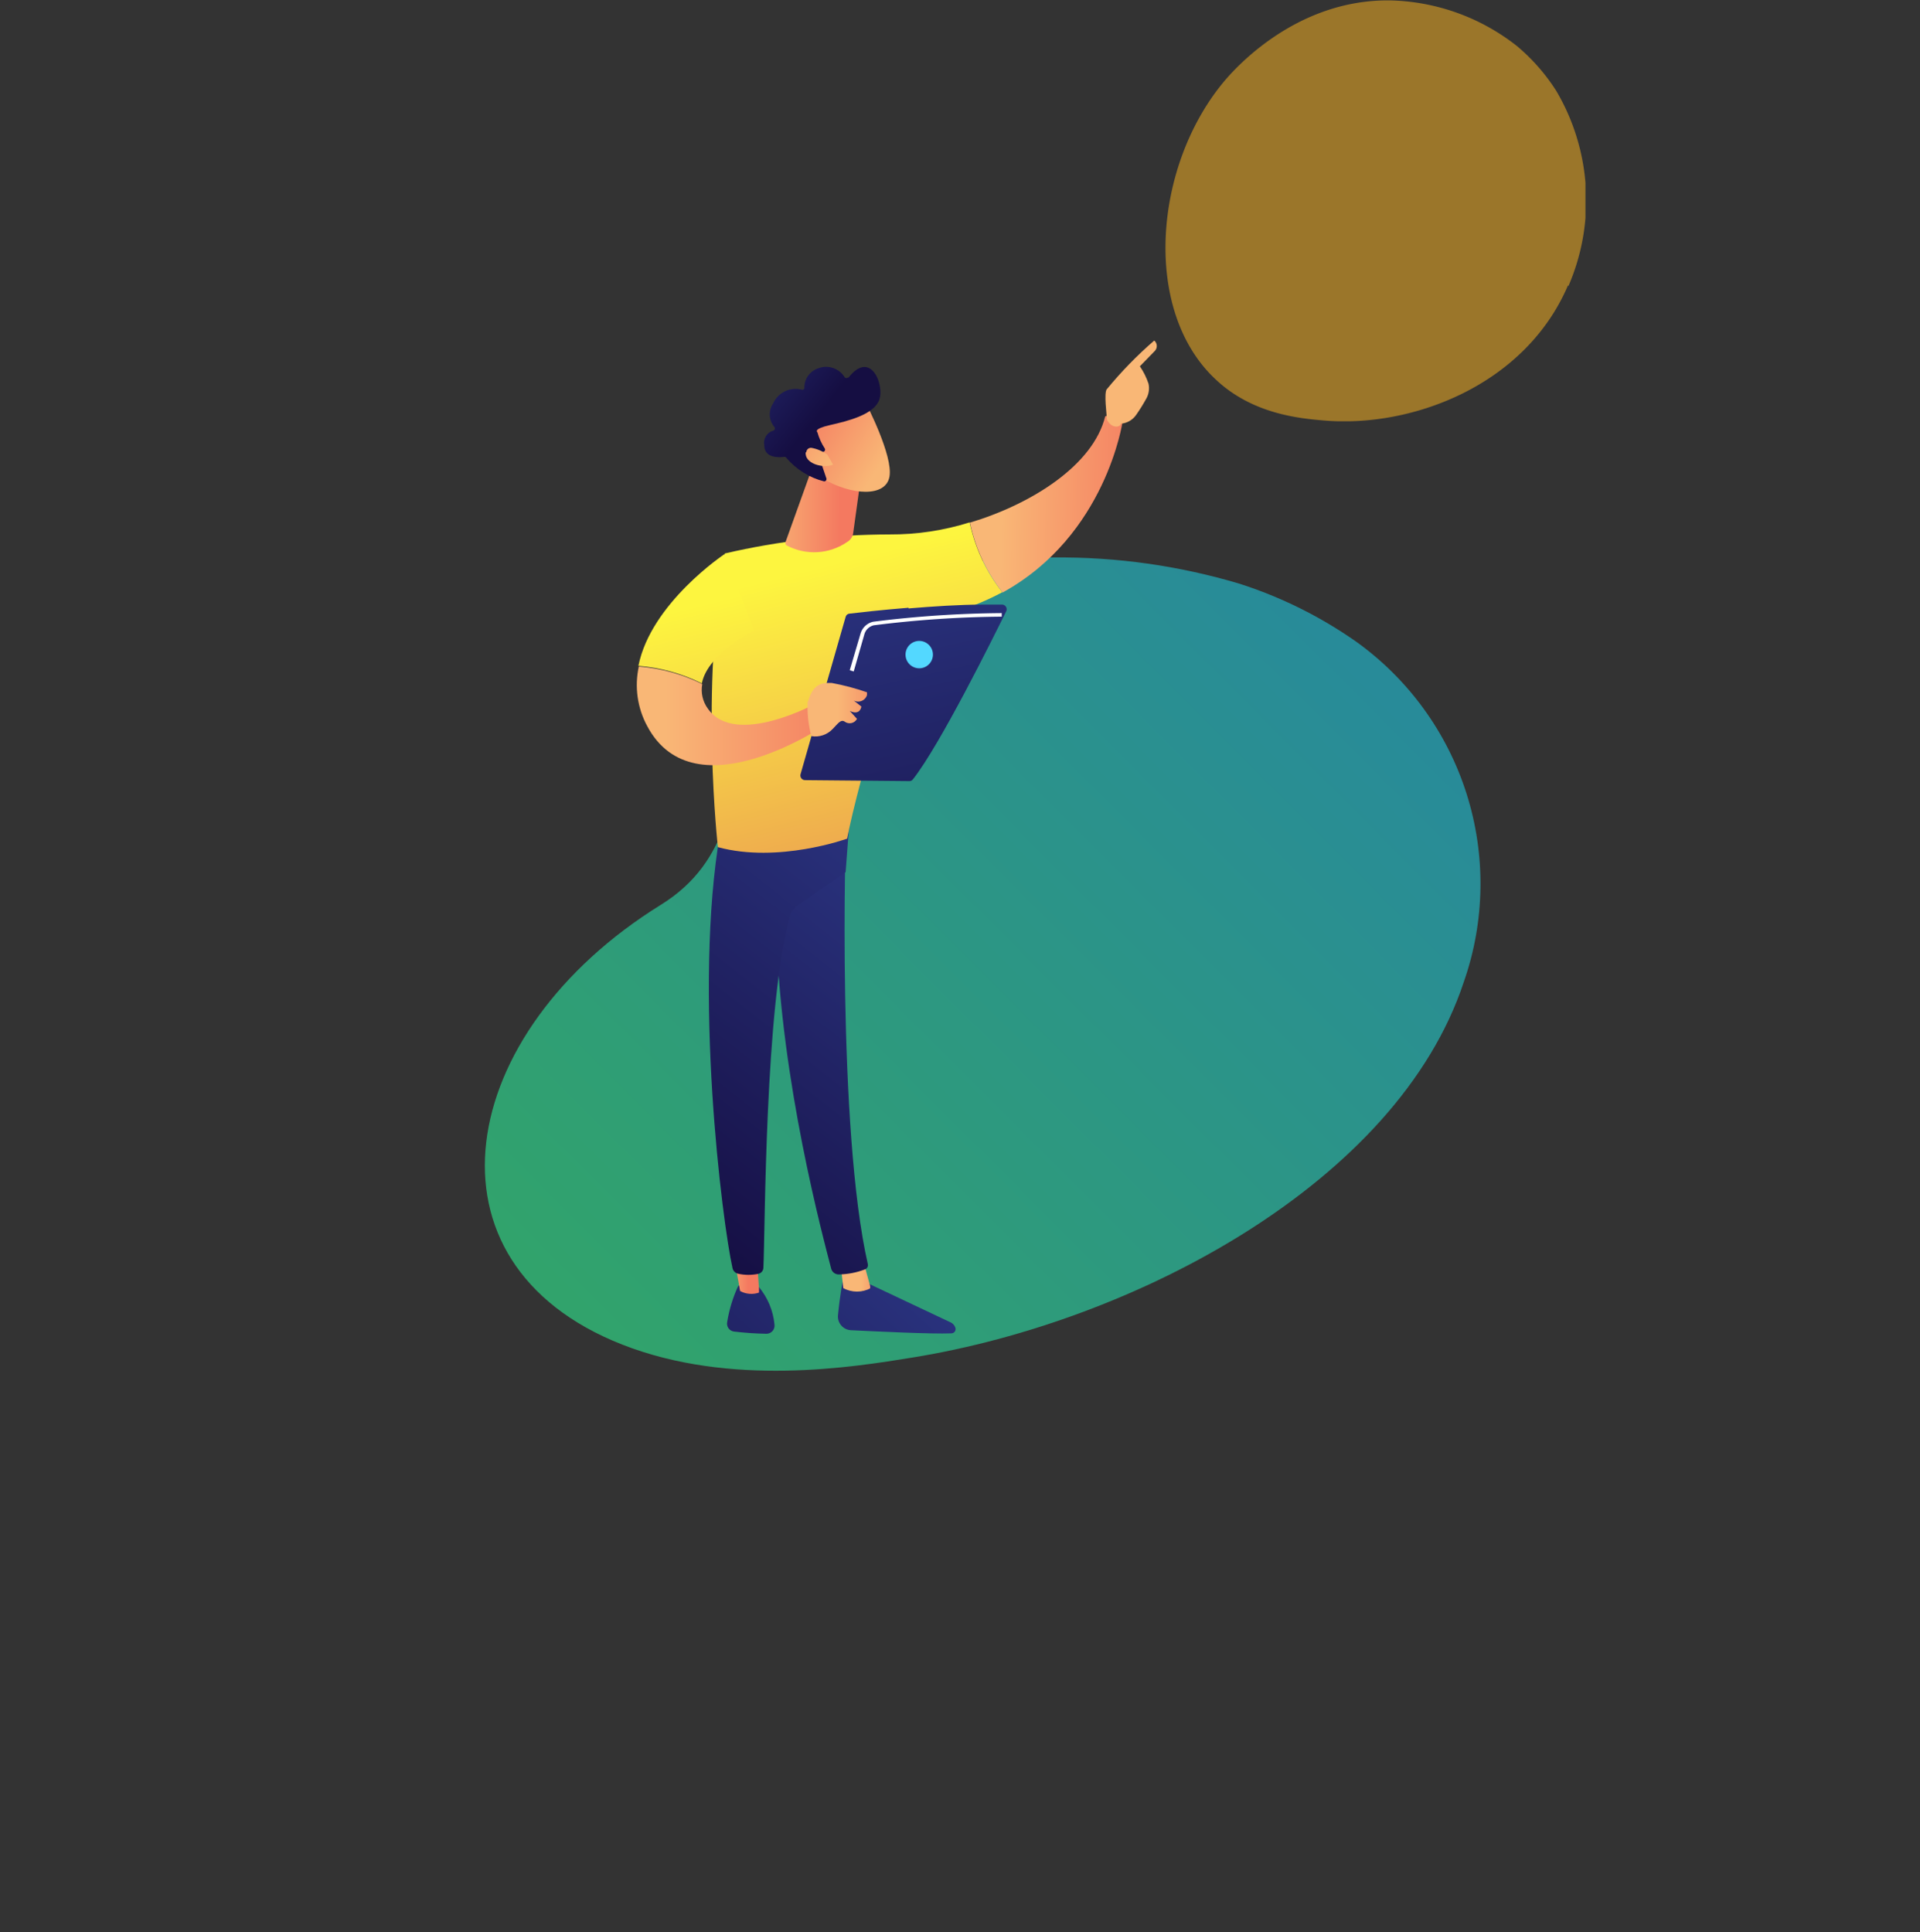 <svg xmlns="http://www.w3.org/2000/svg" xmlns:xlink="http://www.w3.org/1999/xlink" viewBox="0 0 140.09 140.99"><rect x="0" y="0" width="140.09" height="140.99" fill="#333333" stroke="none"/><defs><style>.cls-1{fill:none;}.cls-2{clip-path:url(#clip-path);}.cls-3{fill:url(#Degradado_sin_nombre_4);}.cls-4{clip-path:url(#clip-path-2);}.cls-5{fill:url(#Degradado_sin_nombre_24);}.cls-6{clip-path:url(#clip-path-3);}.cls-7{fill:url(#Degradado_sin_nombre_25);}.cls-8{clip-path:url(#clip-path-4);}.cls-9{fill:url(#Degradado_sin_nombre_24-2);}.cls-10{clip-path:url(#clip-path-5);}.cls-11{fill:url(#Degradado_sin_nombre_24-3);}.cls-12{clip-path:url(#clip-path-6);}.cls-13{fill:url(#Degradado_sin_nombre_25-2);}.cls-14{clip-path:url(#clip-path-7);}.cls-15{fill:url(#Degradado_sin_nombre_24-4);}.cls-16{clip-path:url(#clip-path-8);}.cls-17{fill:url(#Degradado_sin_nombre_18);}.cls-18{clip-path:url(#clip-path-9);}.cls-19{fill:url(#Degradado_sin_nombre_25-3);}.cls-20{clip-path:url(#clip-path-10);}.cls-21{fill:url(#Degradado_sin_nombre_25-4);}.cls-22{clip-path:url(#clip-path-11);}.cls-23{fill:url(#Degradado_sin_nombre_25-5);}.cls-24{clip-path:url(#clip-path-12);}.cls-25{fill:url(#Degradado_sin_nombre_18-2);}.cls-26{clip-path:url(#clip-path-13);}.cls-27{fill:url(#Degradado_sin_nombre_25-6);}.cls-28{clip-path:url(#clip-path-14);}.cls-29{fill:url(#Degradado_sin_nombre_25-7);}.cls-30{clip-path:url(#clip-path-15);}.cls-31{fill:url(#Degradado_sin_nombre_25-8);}.cls-32{clip-path:url(#clip-path-16);}.cls-33{fill:url(#Degradado_sin_nombre_24-5);}.cls-34{clip-path:url(#clip-path-17);}.cls-35{fill:url(#Degradado_sin_nombre_25-9);}.cls-36{clip-path:url(#clip-path-18);}.cls-37{fill:url(#Degradado_sin_nombre_24-6);}.cls-38{clip-path:url(#clip-path-19);}.cls-39{fill:url(#Degradado_sin_nombre_25-10);}.cls-40{clip-path:url(#clip-path-20);}.cls-41{fill:url(#Degradado_sin_nombre_26);}.cls-42{fill:#fff;}.cls-43{opacity:0.53;}.cls-44{clip-path:url(#clip-path-21);}.cls-45{fill:#f8b122;}</style><clipPath id="clip-path"><path class="cls-1" d="M66.23,41.82c-17.53,3.79-7.75,17.85-18,24.2-15.06,9.33-18,26.15-2.83,32.1,7.9,3.1,16.79,1.66,21.21.94,16.2-2.63,35.35-12.75,40.19-27.39a21.73,21.73,0,0,0-7.87-24.86,31.66,31.66,0,0,0-8.48-4.21,45.9,45.9,0,0,0-13.58-1.92,49.87,49.87,0,0,0-10.65,1.14"/></clipPath><linearGradient id="Degradado_sin_nombre_4" x1="-883.37" y1="748.57" x2="-883.2" y2="748.57" gradientTransform="matrix(-446.27, 0, 0, 446.27, -394112.07, -333992.63)" gradientUnits="userSpaceOnUse"><stop offset="0" stop-color="#288b99"/><stop offset="1" stop-color="#31a36c"/></linearGradient><clipPath id="clip-path-2"><path class="cls-1" d="M61.14,96a1,1,0,0,0,.92,1.07c1.88.09,5.91.29,7.36.23a.31.31,0,0,0,.28-.43.64.64,0,0,0-.36-.38l-6.63-3.13-1.17-.2s-.27,1.43-.4,2.84"/></clipPath><linearGradient id="Degradado_sin_nombre_24" x1="-884.95" y1="749.02" x2="-884.78" y2="749.02" gradientTransform="matrix(-210.95, 0, 0, 210.95, -186609.16, -157909.97)" gradientUnits="userSpaceOnUse"><stop offset="0" stop-color="#2b3582"/><stop offset="1" stop-color="#150e42"/></linearGradient><clipPath id="clip-path-3"><path class="cls-1" d="M61.34,92.31,61.53,94a2.1,2.1,0,0,0,2,0L63,92.06Z"/></clipPath><linearGradient id="Degradado_sin_nombre_25" x1="-845.5" y1="761.18" x2="-845.33" y2="761.18" gradientTransform="matrix(0, 12.68, 12.68, 0, -9590.53, 10814.55)" gradientUnits="userSpaceOnUse"><stop offset="0" stop-color="#f9b776"/><stop offset="1" stop-color="#f47960"/></linearGradient><clipPath id="clip-path-4"><path class="cls-1" d="M56.65,67.62s-.36-11.74,0,.41c.32,10.87,3.41,22.28,4,24.56a.56.56,0,0,0,.57.41,5.57,5.57,0,0,0,1.9-.37.33.33,0,0,0,.2-.38c-2.24-9.81-1.65-31.65-1.56-32.09l-4.81,0Z"/></clipPath><linearGradient id="Degradado_sin_nombre_24-2" x1="-884.29" y1="749.64" x2="-884.12" y2="749.64" gradientTransform="matrix(-204.63, 0, 0, 204.63, -180878.99, -153328.26)" xlink:href="#Degradado_sin_nombre_24"/><clipPath id="clip-path-5"><path class="cls-1" d="M53.06,96.46a.58.58,0,0,0,.51.71,23.08,23.08,0,0,0,2.35.16.59.59,0,0,0,.59-.66,5,5,0,0,0-1.14-2.75l-1.5-.1a10.17,10.17,0,0,0-.81,2.64"/></clipPath><linearGradient id="Degradado_sin_nombre_24-3" x1="-884.95" y1="749.19" x2="-884.78" y2="749.19" gradientTransform="matrix(-210.96, 0, 0, 210.96, -186620.08, -157952.05)" xlink:href="#Degradado_sin_nombre_24"/><clipPath id="clip-path-6"><path class="cls-1" d="M53.54,91.62,54,94.21a1.7,1.7,0,0,0,1.4.11l-.2-2.78Z"/></clipPath><linearGradient id="Degradado_sin_nombre_25-2" x1="-836.11" y1="763.22" x2="-835.94" y2="763.22" gradientTransform="matrix(0, 10.95, 10.95, 0, -8302.14, 9246.79)" xlink:href="#Degradado_sin_nombre_25"/><clipPath id="clip-path-7"><path class="cls-1" d="M52.55,60.74c-2,11.5.15,28.48.9,31.81a.53.53,0,0,0,.41.4,3.53,3.53,0,0,0,1.5,0,.47.47,0,0,0,.34-.43c.13-2.68.1-19.16,1.94-25.65a1.45,1.45,0,0,1,.58-.81l3.48-2.42.3-4Z"/></clipPath><linearGradient id="Degradado_sin_nombre_24-4" x1="-884.29" y1="749.76" x2="-884.12" y2="749.76" gradientTransform="matrix(-204.63, 0, 0, 204.63, -180876.99, -153349.91)" xlink:href="#Degradado_sin_nombre_24"/><clipPath id="clip-path-8"><path class="cls-1" d="M64.93,39a53.68,53.68,0,0,0-12.05,1.39c-1.8,9.93-.5,21.43-.5,21.43,4.41,1.2,9.43-.62,9.43-.62.78-4.16,4.32-15.83,4.32-15.83a19,19,0,0,0,7-2.15,12.34,12.34,0,0,1-2.38-5.1,19.06,19.06,0,0,1-5.84.88"/></clipPath><linearGradient id="Degradado_sin_nombre_18" x1="-882.25" y1="746.51" x2="-882.08" y2="746.51" gradientTransform="translate(222970.74 263480.93) rotate(90) scale(298.6)" gradientUnits="userSpaceOnUse"><stop offset="0" stop-color="#fdf53f"/><stop offset="1" stop-color="#d93c65"/></linearGradient><clipPath id="clip-path-9"><path class="cls-1" d="M80.64,30.38c-.87,3.55-5.32,6.39-9.87,7.76a12.34,12.34,0,0,0,2.38,5.1c7.57-4.16,8.76-12.49,8.76-12.49a1.11,1.11,0,0,0-.87-.44,1.15,1.15,0,0,0-.4.07"/></clipPath><linearGradient id="Degradado_sin_nombre_25-3" x1="-876.33" y1="746.35" x2="-876.16" y2="746.35" gradientTransform="matrix(0, 64.79, 64.79, 0, -48280.98, 56810.26)" xlink:href="#Degradado_sin_nombre_25"/><clipPath id="clip-path-10"><path class="cls-1" d="M80.76,28.39c-.23.29,0,1.87,0,2.23.4.77,1.08.49,1,.3a1.5,1.5,0,0,0,1.15-.66,13.17,13.17,0,0,0,.71-1.14A1.55,1.55,0,0,0,83.8,28a5.19,5.19,0,0,0-.63-1.27l1.11-1.14a.53.53,0,0,0-.06-.74,29.06,29.06,0,0,0-3.46,3.55"/></clipPath><linearGradient id="Degradado_sin_nombre_25-4" x1="-883.47" y1="744.26" x2="-883.3" y2="744.26" gradientTransform="translate(-95384.27 80445.55) rotate(180) scale(108.05)" xlink:href="#Degradado_sin_nombre_25"/><clipPath id="clip-path-11"><path class="cls-1" d="M81.68,28.29l-.33.84.89,1a11.12,11.12,0,0,1,.54-2c.22-.36.11-.54-.1-.65Z"/></clipPath><linearGradient id="Degradado_sin_nombre_25-5" x1="-880.41" y1="736.11" x2="-880.23" y2="736.11" gradientTransform="matrix(33.27, 0, 0, -33.27, 29374.83, 24520.84)" xlink:href="#Degradado_sin_nombre_25"/><clipPath id="clip-path-12"><path class="cls-1" d="M46.58,48.59a12.6,12.6,0,0,1,4.63,1.28C51.63,47.7,55,46,55,46l-2.14-5.56S47.5,44,46.58,48.59"/></clipPath><linearGradient id="Degradado_sin_nombre_18-2" x1="-882.25" y1="746.34" x2="-882.08" y2="746.34" gradientTransform="matrix(0, 298.6, -298.6, 0, 222909.07, 263483.78)" xlink:href="#Degradado_sin_nombre_18"/><clipPath id="clip-path-13"><path class="cls-1" d="M47.23,53c3.48,6.52,13.19-.23,13.19-.23l-.78-1.49s-6,3.33-8,.42a2.31,2.31,0,0,1-.4-1.78,12.6,12.6,0,0,0-4.63-1.28A6.29,6.29,0,0,0,47.23,53"/></clipPath><linearGradient id="Degradado_sin_nombre_25-6" x1="-876.29" y1="747.6" x2="-876.12" y2="747.6" gradientTransform="matrix(0, 81.99, 81.99, 0, -61244.01, 71896.4)" xlink:href="#Degradado_sin_nombre_25"/><clipPath id="clip-path-14"><path class="cls-1" d="M57.31,39.57a.2.2,0,0,0,.08.23,4.27,4.27,0,0,0,4.44-.26.89.89,0,0,0,.42-.63l.63-4.55-3.7,0Z"/></clipPath><linearGradient id="Degradado_sin_nombre_25-7" x1="-867.65" y1="744.79" x2="-867.48" y2="744.79" gradientTransform="matrix(0, 32.42, 32.42, 0, -24084.93, 28162.66)" xlink:href="#Degradado_sin_nombre_25"/><clipPath id="clip-path-15"><path class="cls-1" d="M58.51,30.83,60,34.91c2.15,1.26,4.63,1.39,4.9-.13s-1.69-5.3-1.69-5.3Z"/></clipPath><linearGradient id="Degradado_sin_nombre_25-8" x1="-894" y1="744.69" x2="-893.83" y2="744.69" gradientTransform="matrix(0, -41.75, -41.75, 0, 31152.11, -37288.58)" xlink:href="#Degradado_sin_nombre_25"/><clipPath id="clip-path-16"><path class="cls-1" d="M61.88,27.53a.16.16,0,0,1-.25,0,1.59,1.59,0,0,0-1.94-.65,1.47,1.47,0,0,0-1,1.41.14.14,0,0,1-.18.15,1.79,1.79,0,0,0-2.1,1,1.43,1.43,0,0,0,.09,1.72.16.16,0,0,1-.07.26.93.93,0,0,0-.67,1.06c0,1,1.15.9,1.46.86a.16.16,0,0,1,.14.05,5.28,5.28,0,0,0,2.77,1.74.17.17,0,0,0,.17-.21l-.56-1.65a.16.16,0,0,1,.09-.19l.28-.12a.16.16,0,0,0,.07-.23,4.27,4.27,0,0,1-.54-1.19s-.36-.23.92-.52,3.18-.75,3.59-1.83c.29-.77-.16-2.41-1.08-2.41-.33,0-.73.22-1.17.79"/></clipPath><linearGradient id="Degradado_sin_nombre_24-5" x1="-874.52" y1="751.26" x2="-874.35" y2="751.26" gradientTransform="matrix(0, 58.68, 58.68, 0, -44021.07, 51337.06)" xlink:href="#Degradado_sin_nombre_24"/><clipPath id="clip-path-17"><path class="cls-1" d="M58.79,33c-.11.83,1.27,1.21,2,.91l-.43-.74a2.87,2.87,0,0,0-1.16-.49.34.34,0,0,0-.37.32"/></clipPath><linearGradient id="Degradado_sin_nombre_25-9" x1="-895.31" y1="744.05" x2="-895.14" y2="744.05" gradientTransform="matrix(0, -37.56, -37.56, 0, 28008.06, -33593.43)" xlink:href="#Degradado_sin_nombre_25"/><clipPath id="clip-path-18"><path class="cls-1" d="M66.29,44.35c-2,.16-3.72.36-4.31.43a.31.31,0,0,0-.28.24L58.41,56.5a.34.34,0,0,0,.32.43l7.62.07a.32.32,0,0,0,.27-.14c2-2.55,5.85-10.34,6.8-12.26a.34.34,0,0,0-.28-.48c-.43,0-.94,0-1.49,0-1.59,0-3.58.13-5.36.28"/></clipPath><linearGradient id="Degradado_sin_nombre_24-6" x1="-882.04" y1="750.23" x2="-881.87" y2="750.23" gradientTransform="matrix(0, 193.86, 193.86, 0, -145371.94, 171034.25)" xlink:href="#Degradado_sin_nombre_24"/><clipPath id="clip-path-19"><path class="cls-1" d="M58.93,51.17a8.2,8.2,0,0,0,.27,2.55,1.74,1.74,0,0,0,1.57-.54c.36-.36.57-.71.86-.52a.61.61,0,0,0,.9-.2L62,51.88c.77.37.85-.32.85-.32l-.56-.44a.68.68,0,0,0,1-.59,17.25,17.25,0,0,0-2.6-.69l-.32,0c-.94,0-1.24.76-1.41,1.36"/></clipPath><linearGradient id="Degradado_sin_nombre_25-10" x1="-863.92" y1="746.51" x2="-863.75" y2="746.51" gradientTransform="matrix(25.63, 0, 0, -25.63, 22203.49, 19186.92)" xlink:href="#Degradado_sin_nombre_25"/><clipPath id="clip-path-20"><path class="cls-1" d="M66.07,47.77a1,1,0,1,0,1-1,1,1,0,0,0-1,1"/></clipPath><linearGradient id="Degradado_sin_nombre_26" x1="-884.5" y1="732.45" x2="-884.33" y2="732.45" gradientTransform="translate(-25557.57 21268.22) rotate(-180) scale(28.97)" gradientUnits="userSpaceOnUse"><stop offset="0" stop-color="#53d8ff"/><stop offset="1" stop-color="#3840f7"/></linearGradient><clipPath id="clip-path-21"><rect class="cls-1" x="85" width="30.68" height="30.74"/></clipPath></defs><title>derechaRecurso 3</title><g id="Capa_2" data-name="Capa 2"><g id="Capa_3" data-name="Capa 3"><g class="cls-2"><rect class="cls-3" x="20.42" y="21.52" width="99.25" height="98.87" transform="translate(-29.64 68.92) rotate(-44.2)"/></g><g class="cls-4"><rect class="cls-5" x="60.93" y="90.64" width="9.01" height="9.22" transform="translate(-48.81 77.87) rotate(-46.86)"/></g><g class="cls-6"><rect class="cls-7" x="61.15" y="92.23" width="2.53" height="2.17" transform="translate(-31.49 154.85) rotate(-89.46)"/></g><g class="cls-8"><rect class="cls-9" x="42.87" y="60.44" width="33.94" height="28" transform="translate(-35.62 77.5) rotate(-53.04)"/></g><g class="cls-10"><rect class="cls-11" x="52.27" y="93.08" width="5" height="5" transform="translate(-52.42 70.19) rotate(-46.86)"/></g><g class="cls-12"><rect class="cls-13" x="52.94" y="92.11" width="3.05" height="1.87" transform="translate(-39.1 146.63) rotate(-89.46)"/></g><g class="cls-14"><rect class="cls-15" x="39.46" y="61.71" width="33.61" height="29.27" transform="translate(-38.56 75.39) rotate(-53.04)"/></g><g class="cls-16"><rect class="cls-17" x="48.3" y="35.77" width="27.62" height="29.65" transform="translate(-10.72 17.24) rotate(-14.56)"/></g><g class="cls-18"><rect class="cls-19" x="69.83" y="31.14" width="13.03" height="11.26" transform="translate(38.84 112.76) rotate(-89.46)"/></g><g class="cls-20"><rect class="cls-21" x="78.74" y="24.91" width="7.65" height="6.4" transform="matrix(0.41, -0.91, 0.91, 0.41, 23, 91.83)"/></g><g class="cls-22"><rect class="cls-23" x="80.61" y="27.36" width="3.14" height="2.85" transform="translate(12.74 81.33) rotate(-56.42)"/></g><g class="cls-24"><rect class="cls-25" x="45.52" y="39.5" width="10.55" height="11.29" transform="matrix(0.97, -0.25, 0.25, 0.97, -9.72, 14.22)"/></g><g class="cls-26"><rect class="cls-27" x="47.85" y="46.91" width="11.02" height="14.23" transform="matrix(0.01, -1, 1, 0.01, -1.17, 106.87)"/></g><g class="cls-28"><rect class="cls-29" x="56.77" y="34.77" width="6.62" height="5.67" transform="translate(21.91 97.32) rotate(-89.46)"/></g><g class="cls-30"><rect class="cls-31" x="57.18" y="28.27" width="9.3" height="9.24" transform="translate(1.22 67.97) rotate(-58.08)"/></g><g class="cls-32"><rect class="cls-33" x="53.96" y="24.67" width="12.2" height="12.21" transform="translate(-1.58 58.25) rotate(-51.15)"/></g><g class="cls-34"><rect class="cls-35" x="58.52" y="32.14" width="2.39" height="2.57" transform="translate(-0.23 66.43) rotate(-58.08)"/></g><g class="cls-36"><rect class="cls-37" x="57.05" y="42.47" width="17.77" height="16.12" transform="translate(-9.97 16.78) rotate(-13.5)"/></g><g class="cls-38"><rect class="cls-39" x="58.74" y="49.81" width="4.52" height="4.02"/></g><g class="cls-40"><rect class="cls-41" x="65.87" y="46.61" width="2.33" height="2.33" transform="translate(4.94 101.81) rotate(-76.5)"/></g><path class="cls-42" d="M62.29,49,62,48.91l.79-2.68a1.24,1.24,0,0,1,.92-.86,79.38,79.38,0,0,1,9.38-.63V45a78.72,78.72,0,0,0-9.33.63.93.93,0,0,0-.69.65Z"/><g class="cls-43"><g class="cls-44"><path class="cls-45" d="M114.4,20.84c-3.11,7.26-11.32,10.38-17.75,9.85-1.75-.15-5.28-.44-8-3.05-5.3-5-4.48-15.45.59-21.61.65-.79,5.17-6.1,12.21-6a15.51,15.51,0,0,1,9.22,3.32,14.28,14.28,0,0,1,2.88,3.28,15.73,15.73,0,0,1,.89,14.24"/></g></g></g></g></svg>